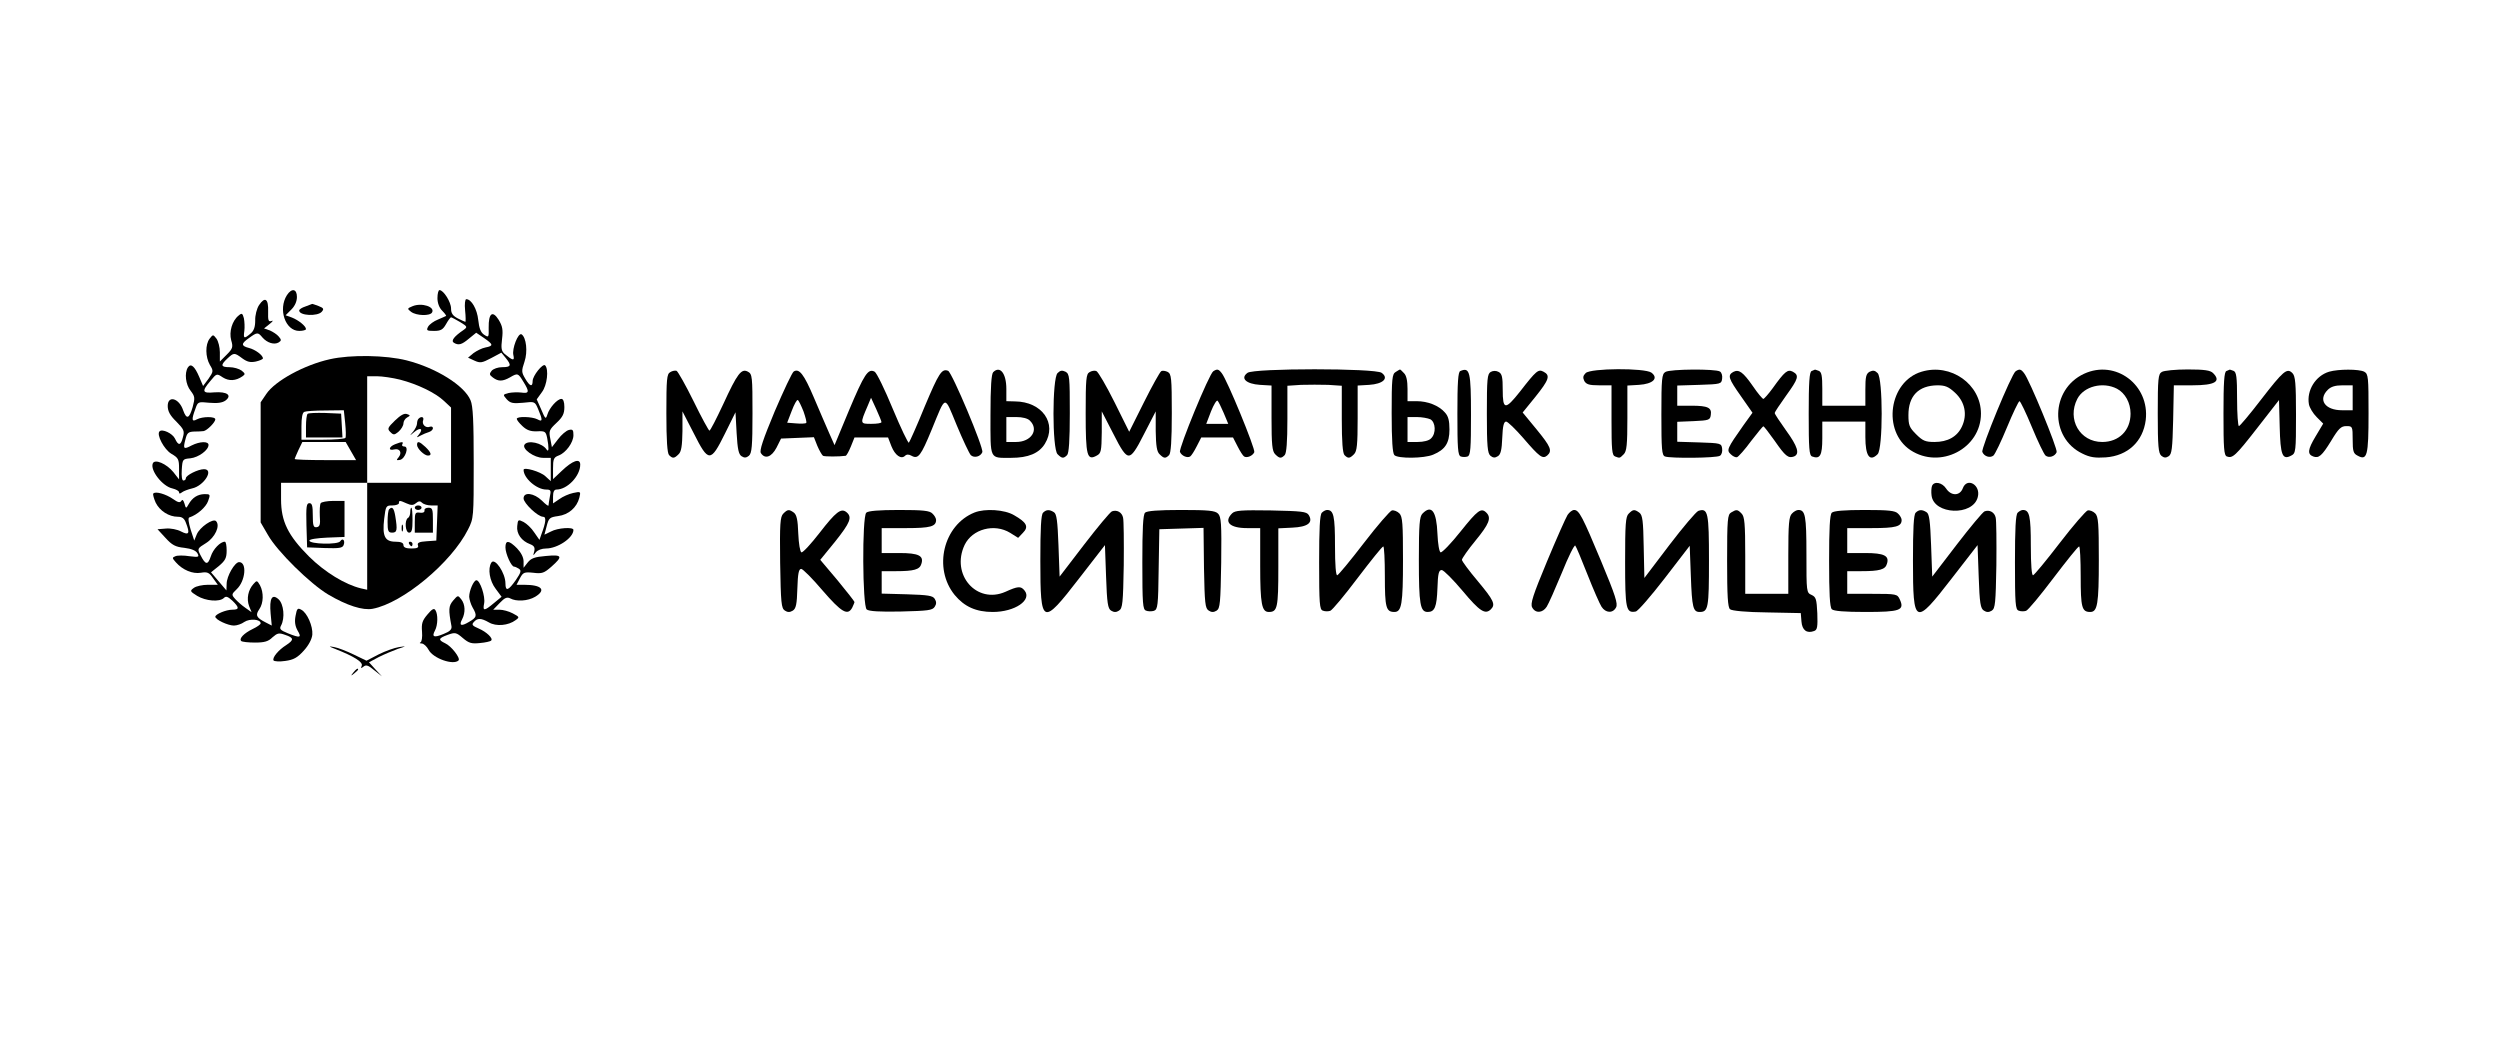 <?xml version="1.0" standalone="no"?>
<!DOCTYPE svg PUBLIC "-//W3C//DTD SVG 20010904//EN"
 "http://www.w3.org/TR/2001/REC-SVG-20010904/DTD/svg10.dtd">
<svg version="1.0" xmlns="http://www.w3.org/2000/svg"
 width="1103pt" height="466pt" viewBox="0 0 1103 466"
 preserveAspectRatio="xMidYMid meet">

<g transform="translate(0,466) scale(0.1,-0.1)"
fill="#000000" stroke="none">
<path d="M1266 3358 c-40 -63 -7 -158 54 -158 17 0 30 4 30 8 0 13 -32 39 -62
51 l-28 10 25 25 c16 16 25 36 25 56 0 36 -23 40 -44 8z"/>
<path d="M1930 3345 c0 -22 8 -43 21 -56 11 -11 19 -22 17 -23 -1 -1 -18 -8
-36 -16 -18 -7 -37 -21 -43 -31 -9 -17 -6 -19 26 -19 29 0 39 5 53 30 9 16 19
30 22 30 3 0 21 -10 40 -21 33 -20 33 -22 15 -35 -41 -28 -56 -47 -43 -56 21
-13 35 -9 67 18 l32 26 34 -23 c42 -29 43 -35 7 -42 -16 -3 -39 -15 -53 -25
l-24 -20 28 -13 c26 -12 34 -10 74 11 l45 24 19 -23 c27 -33 24 -41 -15 -41
-19 0 -39 -7 -47 -16 -11 -14 -10 -18 6 -30 24 -18 43 -17 75 1 34 20 36 19
59 -19 28 -45 26 -53 -9 -48 -16 2 -42 1 -56 -2 -26 -7 -26 -7 -8 -28 16 -17
27 -19 72 -15 52 6 52 6 67 -30 20 -47 19 -56 -4 -43 -23 12 -91 14 -91 2 0
-5 11 -19 25 -32 19 -18 36 -24 64 -23 36 2 39 -1 45 -29 8 -42 8 -66 -2 -52
-19 30 -84 44 -98 22 -12 -19 43 -58 82 -58 l34 0 0 -52 0 -51 -24 22 c-21 20
-96 42 -96 28 0 -37 58 -87 100 -87 20 0 22 -4 16 -31 -3 -17 -6 -35 -6 -39 0
-5 -13 5 -29 21 -35 34 -81 40 -81 10 0 -21 63 -81 86 -81 15 0 13 -24 -8 -79
l-8 -23 -23 33 c-12 19 -34 39 -47 46 -24 12 -25 11 -28 -18 -4 -34 19 -66 57
-80 18 -7 22 -15 18 -32 -6 -20 -5 -20 7 -4 8 10 26 17 45 17 51 0 121 47 121
82 0 14 -70 9 -99 -7 l-29 -14 10 38 c9 35 13 39 50 44 47 6 83 38 94 81 7 28
6 28 -27 21 -19 -4 -46 -16 -61 -27 l-28 -19 0 30 c0 21 5 31 15 31 48 0 105
60 105 110 0 30 -34 18 -82 -28 l-38 -36 0 47 c0 41 3 49 24 57 33 12 66 58
66 90 0 23 -3 27 -20 23 -12 -3 -33 -21 -48 -41 l-27 -35 -7 37 c-7 34 -5 40
27 70 28 26 35 41 35 70 0 23 -5 36 -13 36 -18 0 -53 -39 -62 -69 -7 -22 -9
-21 -27 22 l-20 45 23 32 c23 30 31 101 14 118 -10 10 -55 -46 -55 -69 0 -28
-13 -24 -33 11 -16 27 -17 33 -3 74 15 44 8 107 -13 121 -15 8 -43 -64 -36
-92 6 -26 -2 -25 -38 5 -15 13 -17 25 -12 66 5 41 2 57 -15 85 -27 43 -45 29
-44 -35 1 -43 0 -44 -20 -31 -15 10 -22 28 -26 65 -5 48 -30 92 -53 92 -5 0
-8 -21 -5 -50 3 -27 3 -50 1 -50 -2 0 -17 7 -33 15 -23 12 -30 23 -30 44 0 28
-33 81 -51 81 -5 0 -9 -16 -9 -35z"/>
<path d="M1143 3314 c-10 -15 -18 -46 -17 -68 0 -29 -6 -46 -21 -58 -28 -24
-32 -22 -27 12 2 16 1 41 -2 56 -6 22 -9 24 -23 12 -29 -23 -43 -72 -33 -109
9 -30 7 -37 -20 -64 l-30 -30 0 41 c0 22 -7 49 -15 60 -15 19 -15 19 -30 0
-20 -26 -19 -81 1 -116 16 -26 16 -29 -6 -61 l-24 -32 -17 40 c-20 47 -37 62
-50 42 -16 -25 -10 -76 12 -103 19 -25 20 -31 9 -72 -15 -52 -27 -56 -42 -14
-18 54 -68 67 -68 19 0 -23 10 -42 38 -69 33 -34 37 -41 29 -69 -9 -37 -20
-39 -35 -6 -11 23 -56 44 -68 32 -15 -14 20 -80 52 -99 31 -18 34 -24 34 -66
l0 -47 -25 32 c-30 37 -83 60 -91 38 -12 -30 43 -101 87 -110 16 -4 29 -11 29
-17 0 -7 4 -7 13 0 6 5 27 13 44 17 53 11 99 85 53 85 -26 0 -80 -27 -80 -40
0 -6 -5 -10 -11 -10 -6 0 -9 19 -7 48 3 46 4 47 38 50 36 4 80 36 80 59 0 17
-38 16 -74 -2 -36 -19 -39 -16 -28 26 7 29 13 34 38 35 16 0 35 1 42 2 15 2
52 39 52 52 0 13 -56 13 -81 0 -23 -13 -25 -2 -7 46 11 32 12 32 62 27 36 -3
57 0 71 10 30 23 7 40 -49 36 -54 -5 -57 4 -18 50 28 34 28 34 55 16 27 -17
57 -16 87 5 13 9 12 12 -4 25 -11 8 -35 15 -53 15 -39 0 -41 9 -10 38 29 27
31 27 66 1 22 -16 36 -19 60 -14 17 4 31 10 31 14 0 14 -34 39 -62 46 -35 9
-35 19 1 44 36 26 39 26 59 2 21 -24 52 -33 71 -22 13 8 13 12 1 26 -8 10 -26
21 -39 27 l-26 9 25 20 c14 11 17 17 8 13 -14 -5 -16 2 -15 42 2 56 -14 67
-40 28z"/>
<path d="M1348 3308 c-16 -5 -28 -13 -28 -18 0 -23 82 -27 100 -5 10 12 8 16
-15 25 -14 5 -27 10 -28 9 -1 0 -14 -5 -29 -11z"/>
<path d="M1820 3309 c-24 -10 -24 -11 -6 -25 23 -17 82 -19 92 -3 15 25 -45
45 -86 28z"/>
<path d="M1455 3075 c-112 -25 -241 -95 -280 -153 l-25 -37 0 -265 0 -265 32
-55 c41 -73 187 -216 266 -263 83 -49 153 -71 196 -63 133 25 348 204 421 350
25 49 25 54 25 293 0 184 -3 252 -14 277 -27 65 -152 143 -282 176 -91 23
-246 26 -339 5z m310 -90 c77 -20 156 -58 194 -94 l31 -29 0 -166 0 -166 -185
0 -185 0 0 -236 0 -236 -27 6 c-71 17 -160 72 -229 140 -94 94 -124 156 -124
253 l0 73 190 0 190 0 0 235 0 235 43 0 c23 0 70 -7 102 -15z m-242 -192 c3
-31 4 -60 1 -65 -3 -4 -48 -8 -100 -8 l-94 0 0 59 c0 38 4 61 13 64 6 3 48 6
93 6 l81 1 6 -57z m25 -123 l23 -40 -136 0 c-74 0 -135 2 -135 5 0 2 8 20 17
40 l17 35 95 0 96 0 23 -40z m246 -231 c20 -9 29 -9 41 1 12 10 19 10 27 2 7
-7 25 -12 40 -12 l29 0 -3 -77 -3 -78 -43 -3 c-33 -2 -42 -7 -38 -18 4 -10 -3
-14 -29 -14 -24 0 -35 5 -35 15 0 10 -11 15 -35 15 -47 0 -59 24 -50 101 7 57
8 59 36 59 16 0 29 5 29 10 0 13 3 13 34 -1z"/>
<path d="M1743 2805 c-33 -32 -35 -37 -21 -51 14 -14 18 -14 37 2 11 10 21 26
21 36 0 9 7 21 16 26 15 8 15 10 0 15 -12 5 -29 -5 -53 -28z"/>
<path d="M1847 2813 c-4 -3 -7 -13 -7 -21 0 -9 -8 -25 -17 -36 -18 -21 -18
-21 5 -2 26 22 41 15 21 -10 -13 -16 -12 -16 6 -6 11 6 28 13 38 16 9 3 17 10
17 17 0 6 -6 9 -14 6 -18 -7 -36 11 -29 29 5 14 -8 19 -20 7z"/>
<path d="M1743 2700 c-28 -11 -31 -30 -4 -23 25 6 36 -14 20 -34 -11 -13 -11
-15 6 -12 23 5 41 59 19 59 -9 0 -12 5 -9 10 7 12 -2 12 -32 0z"/>
<path d="M1840 2697 c0 -16 32 -47 48 -47 19 0 14 14 -11 38 -27 25 -37 28
-37 9z"/>
<path d="M1415 2440 c-4 -6 -5 -31 -4 -57 3 -37 0 -47 -14 -49 -14 -2 -17 7
-17 52 0 42 -3 54 -15 54 -13 0 -15 -15 -13 -97 l3 -98 78 -3 c63 -2 78 0 83
13 8 20 -4 34 -15 17 -9 -16 -136 -13 -136 3 0 6 34 11 78 13 l77 3 0 79 0 80
-49 0 c-28 0 -53 -5 -56 -10z"/>
<path d="M1357 2834 c-4 -4 -7 -29 -7 -56 l0 -48 81 0 80 0 -3 53 -3 52 -70 3
c-39 1 -74 0 -78 -4z"/>
<path d="M1830 2420 c0 -5 7 -10 15 -10 8 0 15 5 15 10 0 6 -7 10 -15 10 -8 0
-15 -4 -15 -10z"/>
<path d="M1717 2413 c-4 -3 -7 -28 -7 -55 0 -41 3 -48 20 -48 22 0 24 11 14
73 -6 36 -14 44 -27 30z"/>
<path d="M1810 2401 c0 -11 -4 -23 -10 -26 -16 -10 -12 -65 5 -65 12 0 15 13
15 55 0 30 -2 55 -5 55 -3 0 -5 -9 -5 -19z"/>
<path d="M1873 2408 c1 -8 -7 -12 -20 -10 -21 3 -23 -1 -23 -42 l0 -46 40 0
40 0 0 55 c0 48 -2 55 -20 55 -11 0 -19 -6 -17 -12z"/>
<path d="M1772 2330 c0 -14 2 -19 5 -12 2 6 2 18 0 25 -3 6 -5 1 -5 -13z"/>
<path d="M1805 2260 c3 -5 8 -10 11 -10 2 0 4 5 4 10 0 6 -5 10 -11 10 -5 0
-7 -4 -4 -10z"/>
<path d="M2957 3018 c-15 -8 -17 -30 -17 -181 0 -121 4 -177 12 -185 16 -16
23 -15 42 4 12 11 16 37 17 102 l0 87 50 -97 c65 -129 74 -129 137 -2 l47 95
5 -92 c4 -71 9 -94 22 -102 12 -8 21 -7 32 2 13 11 16 41 16 187 0 162 -1 174
-20 184 -29 16 -47 -8 -109 -143 -30 -64 -57 -117 -61 -117 -3 0 -35 58 -70
130 -35 71 -69 131 -75 134 -6 2 -19 0 -28 -6z"/>
<path d="M3502 3021 c-7 -4 -44 -83 -84 -176 -52 -125 -68 -173 -61 -184 18
-28 47 -18 69 24 l20 40 72 3 73 3 15 -38 c9 -21 20 -40 25 -44 7 -4 72 -4
100 0 4 1 14 19 23 41 l16 40 74 0 74 0 15 -39 c16 -40 43 -59 60 -42 7 7 17
7 29 0 29 -16 41 0 88 114 65 158 55 156 111 21 27 -65 55 -124 62 -132 15
-14 43 -7 51 13 7 18 -134 353 -151 359 -28 11 -41 -10 -103 -157 -34 -84 -66
-155 -70 -160 -3 -4 -35 63 -71 149 -35 85 -71 159 -80 164 -29 16 -46 -11
-113 -170 l-64 -154 -24 54 c-13 30 -44 101 -68 158 -43 101 -64 128 -88 113z
m43 -176 c9 -26 15 -48 12 -51 -3 -3 -23 -4 -45 -2 l-39 3 20 52 c11 29 23 51
27 48 4 -2 15 -25 25 -50z m344 -47 c1 -5 -20 -8 -45 -8 -50 0 -50 0 -16 79
l15 36 23 -50 c12 -27 23 -53 23 -57z"/>
<path d="M4382 3018 c-8 -8 -12 -65 -12 -189 0 -201 -6 -189 91 -189 76 0 123
20 149 62 55 90 -12 186 -132 187 l-38 1 0 54 c0 69 -28 104 -58 74z m162
-214 c41 -40 6 -94 -61 -94 l-43 0 0 55 0 55 44 0 c27 0 51 -6 60 -16z"/>
<path d="M4666 3014 c-24 -23 -24 -335 0 -358 19 -19 26 -20 42 -4 8 8 12 64
12 185 0 160 -1 173 -19 183 -15 7 -23 6 -35 -6z"/>
<path d="M4807 3018 c-15 -8 -17 -30 -17 -182 0 -188 6 -210 49 -186 19 10 21
20 22 103 l0 92 50 -97 c37 -74 54 -98 69 -98 15 0 32 24 69 98 l50 97 0 -87
c1 -65 5 -91 17 -102 19 -19 26 -20 42 -4 8 8 12 64 12 185 0 156 -2 173 -18
182 -10 5 -23 7 -29 3 -6 -4 -40 -65 -76 -137 l-65 -130 -65 131 c-36 72 -72
134 -80 137 -7 3 -21 1 -30 -5z"/>
<path d="M5353 3022 c-18 -11 -153 -340 -147 -356 7 -17 32 -28 45 -20 5 3 18
23 29 45 l20 39 70 0 70 0 20 -39 c11 -22 24 -42 29 -45 13 -8 38 3 45 19 5
15 -121 322 -144 349 -14 18 -20 19 -37 8z m46 -184 l20 -48 -48 0 -49 0 21
55 c12 30 25 51 29 47 4 -4 16 -28 27 -54z"/>
<path d="M5504 3015 c-33 -24 -6 -49 55 -53 l51 -3 0 -144 c0 -117 3 -146 16
-159 19 -19 26 -20 42 -4 8 8 12 58 12 159 l0 147 60 4 c33 1 87 1 120 0 l60
-4 0 -147 c0 -101 4 -151 12 -159 16 -16 23 -15 42 4 13 13 16 42 16 159 l0
144 51 3 c61 4 88 29 55 53 -27 21 -565 21 -592 0z"/>
<path d="M6158 3019 c-16 -9 -18 -29 -18 -182 0 -121 4 -177 12 -185 16 -16
131 -15 171 2 53 22 72 51 72 111 0 39 -5 59 -20 75 -27 31 -76 50 -125 50
l-40 0 0 54 c0 36 -5 60 -16 70 -8 9 -16 16 -17 16 -1 0 -10 -5 -19 -11z m153
-209 c23 -13 26 -62 3 -84 -9 -10 -33 -16 -60 -16 l-44 0 0 55 0 55 41 0 c22
0 49 -5 60 -10z"/>
<path d="M6443 3023 c-10 -3 -13 -51 -13 -188 0 -153 2 -184 15 -189 8 -3 22
-3 30 0 13 5 15 35 15 183 0 192 -5 212 -47 194z"/>
<path d="M6577 3019 c-15 -9 -17 -30 -17 -183 0 -146 3 -176 16 -187 11 -9 20
-10 32 -2 13 7 18 28 20 82 2 52 7 71 17 71 7 0 41 -33 75 -72 73 -85 86 -94
106 -78 24 21 16 39 -47 116 l-61 74 56 69 c61 76 67 95 36 111 -23 12 -31 6
-104 -88 -65 -82 -76 -81 -76 8 0 56 -3 71 -18 79 -11 6 -24 6 -35 0z"/>
<path d="M6996 3014 c-12 -12 -13 -20 -6 -35 9 -15 22 -19 65 -19 l55 0 0
-154 c0 -131 2 -155 16 -160 21 -8 20 -8 38 10 13 13 16 42 16 159 l0 144 51
3 c62 4 88 29 55 54 -30 21 -268 20 -290 -2z"/>
<path d="M7348 3019 c-16 -9 -18 -29 -18 -188 0 -154 2 -180 16 -185 24 -9
227 -7 242 3 8 4 12 19 10 32 -3 23 -6 24 -100 27 l-98 3 0 44 0 44 73 3 c67
3 72 5 75 27 5 32 -12 41 -85 41 l-63 0 0 45 0 44 98 3 c94 3 97 4 100 27 2
13 -2 28 -10 32 -19 12 -219 11 -240 -2z"/>
<path d="M7647 3019 c-26 -15 -21 -29 34 -107 l51 -73 -39 -54 c-74 -105 -76
-111 -57 -129 9 -9 21 -15 28 -13 6 2 34 33 61 70 28 36 52 66 55 66 3 0 25
-29 50 -64 47 -68 60 -78 85 -69 27 11 16 45 -35 115 -27 38 -50 72 -50 77 0
4 23 38 50 76 55 76 59 90 30 106 -23 12 -36 1 -89 -73 -19 -26 -38 -47 -41
-47 -4 0 -25 25 -46 56 -44 63 -62 76 -87 63z"/>
<path d="M7993 3023 c-10 -3 -13 -51 -13 -188 0 -153 2 -184 15 -189 35 -13
45 4 45 80 l0 74 95 0 95 0 0 -68 c0 -84 19 -111 54 -76 24 23 24 335 0 358
-12 12 -20 13 -35 6 -16 -9 -19 -22 -19 -80 l0 -70 -95 0 -95 0 0 74 c0 58 -3
75 -16 80 -9 3 -16 6 -17 5 -1 0 -8 -3 -14 -6z"/>
<path d="M8478 3020 c-144 -43 -175 -262 -49 -346 131 -86 311 7 311 161 0
130 -133 224 -262 185z m148 -93 c43 -40 55 -96 30 -149 -21 -45 -63 -68 -121
-68 -40 0 -52 5 -81 34 -30 30 -34 40 -34 85 0 84 44 130 128 131 34 0 49 -6
78 -33z"/>
<path d="M8893 3022 c-18 -11 -153 -340 -147 -356 8 -20 34 -28 49 -16 7 6 34
62 60 125 26 63 51 115 55 115 4 0 29 -52 55 -115 26 -63 53 -119 60 -125 15
-12 41 -4 49 15 5 15 -121 322 -144 349 -14 18 -20 19 -37 8z"/>
<path d="M9195 3011 c-149 -69 -153 -282 -8 -352 34 -17 57 -20 103 -17 98 7
165 70 177 165 18 155 -133 268 -272 204z m145 -66 c36 -19 60 -62 60 -110 0
-74 -51 -125 -125 -125 -99 0 -156 100 -110 190 29 56 113 77 175 45z"/>
<path d="M9538 3019 c-16 -9 -18 -29 -18 -183 0 -146 3 -176 16 -187 11 -9 20
-10 32 -2 14 9 17 33 20 162 l3 151 82 0 c100 0 128 17 91 54 -12 12 -37 16
-112 16 -53 0 -105 -5 -114 -11z"/>
<path d="M9823 3023 c-10 -3 -13 -51 -13 -188 0 -153 2 -184 15 -189 25 -9 37
1 135 127 l95 122 3 -117 c3 -127 12 -149 51 -128 20 10 21 19 21 180 0 140
-3 171 -16 184 -24 24 -40 10 -139 -118 -49 -64 -93 -116 -97 -116 -4 0 -8 54
-8 119 0 99 -3 120 -16 125 -9 3 -16 6 -17 5 -1 0 -8 -3 -14 -6z"/>
<path d="M10276 3020 c-60 -18 -100 -83 -89 -144 3 -15 18 -40 34 -56 l29 -29
-34 -57 c-34 -57 -37 -78 -10 -88 24 -9 38 2 79 69 33 55 44 65 67 65 27 0 28
-1 28 -60 0 -50 3 -61 21 -70 43 -24 49 -2 49 186 0 161 -1 174 -19 184 -23
12 -114 12 -155 0z m104 -115 l0 -55 -47 0 c-75 0 -107 46 -63 90 14 14 33 20
65 20 l45 0 0 -55z"/>
<path d="M8524 2516 c-3 -8 -4 -27 -2 -42 10 -85 183 -92 204 -7 14 53 -47 89
-66 39 -13 -35 -52 -35 -74 -1 -18 27 -53 33 -62 11z"/>
<path d="M676 2482 c-2 -4 3 -22 11 -40 18 -36 58 -62 98 -62 18 0 28 -7 35
-26 19 -48 14 -57 -21 -39 -16 9 -47 15 -67 13 l-37 -3 35 -38 c29 -32 44 -40
83 -44 32 -4 51 -12 58 -24 9 -17 6 -18 -35 -13 -25 4 -53 4 -62 0 -15 -6 -15
-8 2 -27 30 -34 74 -52 110 -46 29 5 37 1 54 -24 l21 -29 -43 0 c-24 0 -53 -6
-63 -14 -18 -13 -17 -15 15 -35 38 -23 99 -28 118 -9 9 9 17 6 37 -12 31 -30
32 -40 0 -40 -28 0 -75 -20 -75 -31 0 -13 56 -39 82 -39 13 0 34 7 46 16 24
16 72 12 72 -6 0 -5 -16 -16 -35 -25 -39 -19 -61 -42 -51 -53 4 -4 32 -7 61
-7 42 0 59 5 77 23 22 19 28 21 56 11 39 -13 40 -22 5 -45 -35 -22 -63 -56
-56 -68 3 -4 26 -6 52 -2 36 5 53 14 81 45 22 24 36 51 38 71 3 37 -23 97 -49
110 -16 9 -19 5 -25 -27 -5 -26 -2 -45 9 -65 19 -32 12 -34 -43 -12 -34 14
-38 19 -30 34 18 33 12 95 -11 116 -29 26 -41 4 -35 -63 l5 -53 -29 15 c-39
20 -44 31 -26 57 19 27 20 74 3 106 -13 22 -14 22 -29 5 -23 -26 -31 -64 -19
-97 l11 -27 -27 19 c-16 11 -36 29 -45 39 -17 19 -17 21 6 43 39 36 47 120 11
120 -19 0 -55 -62 -55 -96 l-1 -29 -34 40 -34 40 35 28 c28 24 34 35 34 68 0
21 -3 39 -8 39 -20 0 -52 -33 -62 -65 -13 -39 -23 -38 -45 5 -15 29 -15 30 24
54 40 25 64 77 44 97 -13 13 -72 -27 -85 -59 l-11 -27 -16 49 c-9 30 -12 51
-6 53 35 11 74 46 83 72 11 30 10 31 -16 31 -30 -1 -53 -15 -70 -45 -11 -20
-12 -19 -18 3 -5 16 -9 20 -14 12 -6 -9 -15 -7 -36 8 -33 23 -80 36 -88 24z"/>
<path d="M3456 2394 c-14 -14 -16 -44 -14 -216 3 -179 5 -202 21 -212 12 -8
22 -8 35 0 14 9 18 28 20 98 2 65 6 86 17 86 7 0 50 -43 94 -95 84 -97 111
-113 131 -76 5 11 10 22 10 25 0 3 -34 46 -75 96 l-76 90 66 81 c66 83 76 107
50 129 -24 20 -47 2 -119 -91 -38 -49 -74 -88 -80 -86 -6 2 -12 37 -14 83 -2
60 -7 82 -19 92 -22 16 -28 15 -47 -4z"/>
<path d="M3822 2398 c-19 -19 -17 -412 2 -427 9 -8 58 -11 151 -9 119 3 139 5
149 21 8 12 8 22 0 35 -9 14 -29 17 -123 20 l-111 3 0 49 0 50 63 0 c79 0 105
7 112 32 12 36 -12 48 -96 48 l-79 0 0 55 0 55 108 0 c107 0 132 7 132 36 0 7
-7 20 -16 28 -12 13 -41 16 -148 16 -89 0 -136 -4 -144 -12z"/>
<path d="M4300 2399 c-138 -55 -184 -246 -88 -364 43 -52 95 -75 168 -75 98 0
175 53 140 95 -16 20 -29 19 -84 -6 -127 -56 -242 76 -180 207 34 70 131 96
201 53 l35 -22 21 22 c27 27 17 46 -39 78 -42 25 -128 30 -174 12z"/>
<path d="M4602 2398 c-9 -9 -12 -70 -12 -213 0 -285 8 -288 171 -77 l114 147
5 -139 c4 -118 8 -141 22 -150 13 -8 23 -8 35 0 16 10 18 33 21 200 1 104 0
199 -3 210 -5 24 -27 36 -49 28 -8 -3 -63 -69 -123 -147 l-108 -141 -5 138
c-4 107 -8 139 -20 146 -20 13 -34 12 -48 -2z"/>
<path d="M5052 2398 c-9 -9 -12 -71 -12 -219 0 -183 2 -208 16 -213 9 -4 25
-4 35 -1 17 6 19 22 21 183 l3 177 97 3 98 3 2 -177 c3 -156 5 -178 21 -188
12 -8 22 -8 35 0 15 10 17 33 20 212 2 172 0 202 -14 216 -13 13 -41 16 -163
16 -101 0 -151 -4 -159 -12z"/>
<path d="M5436 2395 c-38 -38 -10 -65 66 -65 l58 0 0 -166 c0 -169 7 -204 38
-204 38 0 42 18 42 197 l0 172 61 3 c69 3 94 22 73 56 -10 15 -31 17 -167 20
-131 2 -158 0 -171 -13z"/>
<path d="M5832 2398 c-9 -9 -12 -71 -12 -219 0 -183 2 -208 16 -213 9 -4 24
-4 33 -1 9 3 63 68 121 145 58 76 108 139 113 139 4 1 7 -59 7 -132 0 -137 5
-157 42 -157 32 0 38 34 38 229 0 161 -2 192 -16 206 -9 9 -24 15 -33 13 -8
-2 -64 -66 -123 -143 -59 -77 -112 -141 -118 -143 -6 -2 -10 44 -10 130 0 132
-6 158 -35 158 -6 0 -16 -5 -23 -12z"/>
<path d="M6276 2394 c-13 -13 -16 -46 -16 -205 0 -196 6 -229 39 -229 31 0 40
22 43 105 2 65 6 80 19 80 8 0 50 -42 92 -92 76 -91 100 -106 125 -81 21 21
13 39 -58 124 -38 45 -70 88 -70 94 0 6 27 45 60 85 60 73 71 100 48 123 -23
23 -38 12 -114 -83 -42 -53 -82 -94 -88 -92 -6 2 -12 36 -14 82 -4 100 -26
130 -66 89z"/>
<path d="M6916 2388 c-8 -13 -49 -105 -91 -206 -62 -149 -74 -186 -65 -202 14
-27 46 -25 64 3 8 12 38 80 67 150 28 70 55 124 59 120 4 -4 28 -62 54 -128
26 -66 54 -130 62 -142 18 -28 50 -30 64 -3 9 16 -3 53 -65 202 -83 199 -98
228 -120 228 -8 0 -21 -10 -29 -22z"/>
<path d="M7186 2394 c-14 -13 -16 -47 -16 -213 0 -209 4 -227 47 -219 10 2 67
68 128 147 l110 143 5 -133 c5 -140 10 -159 39 -159 38 0 41 18 41 226 0 213
-4 234 -47 220 -10 -4 -67 -71 -128 -151 l-110 -145 -3 138 c-2 114 -5 139
-19 150 -22 16 -28 15 -47 -4z"/>
<path d="M7638 2399 c-16 -9 -18 -30 -18 -213 0 -156 3 -206 13 -214 8 -7 73
-13 163 -14 l149 -3 3 -37 c3 -39 24 -54 56 -42 14 5 16 18 14 78 -3 63 -6 72
-25 81 -23 10 -23 13 -23 180 0 171 -5 195 -36 195 -7 0 -20 -7 -28 -16 -13
-13 -16 -44 -16 -185 l0 -169 -95 0 -95 0 0 169 c0 141 -3 172 -16 185 -18 19
-23 19 -46 5z"/>
<path d="M8082 2398 c-9 -9 -12 -70 -12 -213 0 -143 3 -204 12 -213 8 -8 56
-12 149 -12 152 0 173 7 151 55 -11 24 -14 25 -122 25 l-110 0 0 50 0 50 63 0
c79 0 105 7 112 32 12 36 -12 48 -96 48 l-79 0 0 55 0 55 108 0 c107 0 132 7
132 36 0 7 -7 20 -16 28 -12 13 -41 16 -148 16 -89 0 -136 -4 -144 -12z"/>
<path d="M8452 2398 c-9 -9 -12 -70 -12 -213 0 -285 8 -288 171 -77 l114 147
5 -139 c4 -118 8 -141 23 -150 12 -8 22 -8 35 0 15 10 17 33 20 200 1 104 0
199 -3 210 -5 24 -27 36 -49 28 -8 -3 -63 -69 -123 -147 l-108 -141 -5 138
c-4 107 -8 139 -20 146 -20 13 -34 12 -48 -2z"/>
<path d="M8902 2398 c-9 -9 -12 -71 -12 -219 0 -183 2 -208 16 -213 9 -4 24
-4 33 -1 9 3 63 68 121 145 58 76 108 139 113 139 4 1 7 -59 7 -132 0 -137 5
-157 42 -157 32 0 38 34 38 229 0 161 -2 192 -16 206 -9 9 -24 15 -33 13 -8
-2 -64 -66 -123 -143 -59 -77 -112 -141 -118 -143 -6 -2 -10 44 -10 130 0 132
-6 158 -35 158 -6 0 -16 -5 -23 -12z"/>
<path d="M2230 2245 c0 -28 26 -85 38 -85 4 0 13 -4 21 -9 12 -8 10 -16 -13
-50 -33 -47 -46 -52 -46 -15 0 46 -47 115 -62 92 -17 -27 -8 -81 19 -116 l26
-35 -34 -28 c-43 -36 -50 -36 -43 -1 6 30 -18 102 -34 102 -12 0 -32 -46 -32
-73 1 -12 7 -33 15 -47 21 -36 19 -44 -16 -64 -35 -21 -45 -16 -30 12 15 29
14 65 -4 88 -15 19 -15 18 -36 -6 -20 -24 -21 -39 -7 -113 2 -14 -7 -23 -35
-34 -43 -18 -53 -13 -38 15 13 24 14 72 2 90 -6 10 -15 5 -35 -19 -23 -27 -27
-40 -24 -76 2 -24 -1 -45 -7 -47 -5 -3 -3 -5 6 -5 9 -1 22 -13 30 -28 20 -38
109 -69 132 -47 10 10 -32 64 -59 76 -32 15 -30 22 11 37 33 12 38 11 67 -14
27 -23 39 -26 76 -22 23 2 46 7 49 11 10 9 -20 38 -55 53 -28 12 -32 17 -22
28 16 19 32 19 67 -1 32 -19 86 -14 118 10 18 13 17 14 -13 30 -17 9 -43 16
-58 16 l-28 0 29 30 c22 23 32 27 46 20 27 -15 78 -12 110 7 50 30 30 53 -49
53 l-33 0 15 29 c14 26 19 28 59 24 39 -5 48 -1 80 27 52 46 48 54 -25 47 -49
-4 -65 -10 -80 -29 l-18 -23 0 28 c0 18 -11 39 -29 58 -36 36 -51 37 -51 4z"/>
<path d="M1481 1796 c81 -32 121 -57 115 -73 -5 -13 -4 -13 8 -4 11 9 21 6 47
-16 l34 -27 -29 31 -28 31 43 23 c24 12 62 28 84 36 40 13 40 13 5 8 -19 -3
-59 -17 -89 -32 l-54 -28 -56 27 c-31 15 -69 30 -86 33 -27 5 -27 4 6 -9z"/>
<path d="M1559 1693 c-13 -16 -12 -17 4 -4 9 7 17 15 17 17 0 8 -8 3 -21 -13z"/>
</g>
</svg>
